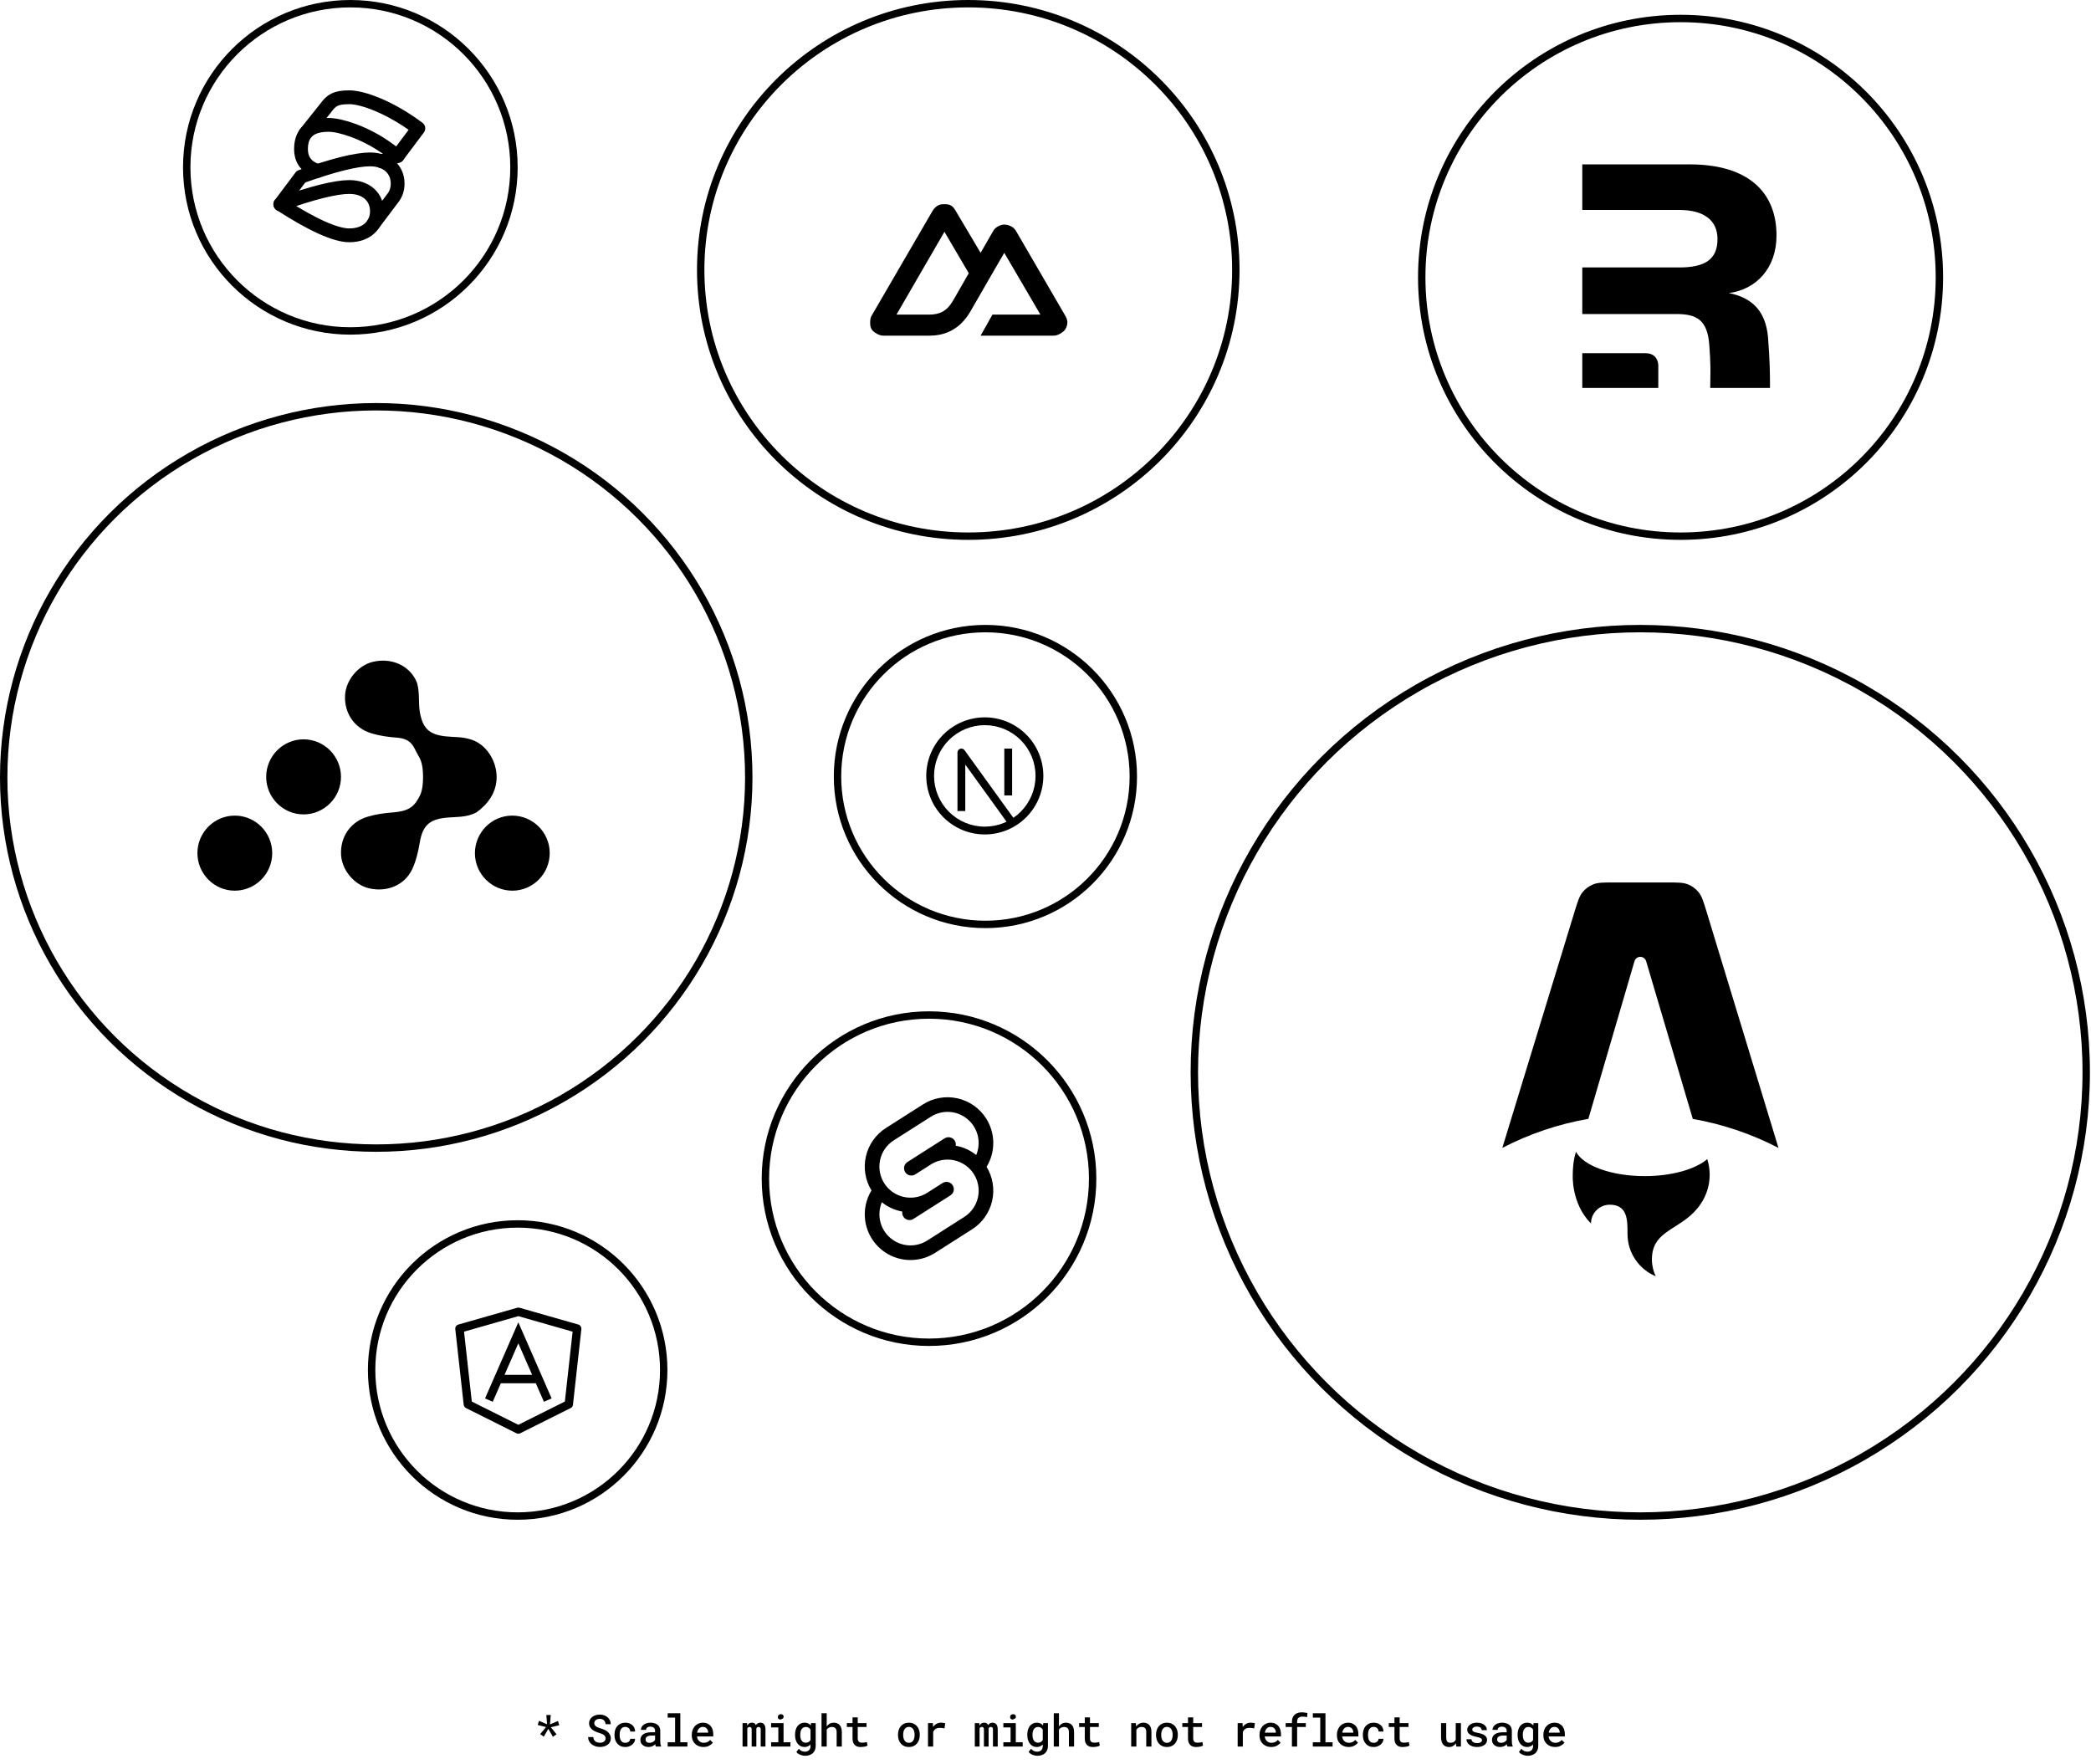 <svg width="1131" height="954" viewBox="0 0 1131 954" fill="none" xmlns="http://www.w3.org/2000/svg">
<g clip-path="url(#clip0_151535_665)">
<path d="M520 407L521.71 405.763C521.448 405.402 521.079 405.132 520.655 404.994C520.231 404.856 519.774 404.855 519.35 404.992C518.925 405.13 518.555 405.398 518.293 405.759C518.031 406.119 517.889 406.554 517.889 407H520ZM532.667 447.111C525.388 447.111 518.407 444.22 513.261 439.073C508.114 433.926 505.222 426.945 505.222 419.667H501C501 428.065 504.336 436.12 510.275 442.058C516.214 447.997 524.268 451.333 532.667 451.333V447.111ZM560.111 419.667C560.111 423.271 559.401 426.839 558.022 430.169C556.643 433.499 554.621 436.524 552.073 439.073C549.524 441.621 546.499 443.643 543.169 445.022C539.839 446.401 536.271 447.111 532.667 447.111V451.333C541.065 451.333 549.12 447.997 555.058 442.058C560.997 436.12 564.333 428.065 564.333 419.667H560.111ZM532.667 392.222C536.271 392.222 539.839 392.932 543.169 394.311C546.499 395.691 549.524 397.712 552.073 400.261C554.621 402.809 556.643 405.834 558.022 409.164C559.401 412.494 560.111 416.063 560.111 419.667H564.333C564.333 411.268 560.997 403.214 555.058 397.275C549.12 391.336 541.065 388 532.667 388V392.222ZM532.667 388C524.268 388 516.214 391.336 510.275 397.275C504.336 403.214 501 411.268 501 419.667H505.222C505.222 412.388 508.114 405.407 513.261 400.261C518.407 395.114 525.388 392.222 532.667 392.222V388ZM522.111 438.667V407H517.889V438.667H522.111ZM518.29 408.237L545.734 446.237L549.154 443.763L521.71 405.763L518.29 408.237ZM543.222 404.889V430.222H547.444V404.889H543.222Z" fill="currentColor"/>
</g>
<path d="M918.797 482.635C920.539 484.796 921.427 487.712 923.196 493.538L961.964 620.885C947.404 613.326 931.774 608.035 915.616 605.194L890.378 519.898C890.178 519.217 889.763 518.618 889.195 518.192C888.626 517.766 887.935 517.537 887.224 517.537C886.514 517.538 885.823 517.77 885.255 518.197C884.688 518.624 884.274 519.223 884.076 519.906L859.14 605.151C842.912 607.982 827.213 613.281 812.59 620.866L851.541 493.511C853.324 487.693 854.212 484.782 855.952 482.621C857.489 480.718 859.488 479.24 861.758 478.328C864.323 477.299 867.372 477.299 873.457 477.299H901.282C907.372 477.299 910.421 477.299 912.995 478.335C915.265 479.249 917.262 480.73 918.797 482.635ZM923.434 626.944C917.043 632.411 904.286 636.138 889.594 636.138C871.566 636.138 856.448 630.522 852.44 622.969C851.008 627.298 850.685 632.25 850.685 635.418C850.685 635.418 849.742 650.948 860.546 661.752C860.546 660.419 860.808 659.098 861.318 657.866C861.828 656.634 862.576 655.515 863.519 654.572C864.462 653.63 865.582 652.882 866.814 652.372C868.046 651.862 869.366 651.599 870.7 651.6C880.313 651.6 880.308 659.983 880.301 666.795V667.397C880.301 677.732 886.615 686.586 895.594 690.32C894.209 687.477 893.492 684.356 893.496 681.194C893.496 671.333 899.279 667.669 906.006 663.403C911.357 660.012 917.301 656.242 921.391 648.684C923.6 644.611 924.754 640.051 924.748 635.418C924.749 632.542 924.306 629.685 923.434 626.944Z" fill="currentColor"/>
<path d="M533.375 604.923C531.629 602.183 529.361 599.813 526.699 597.949C524.038 596.086 521.035 594.765 517.863 594.061C514.691 593.358 511.411 593.287 508.211 593.851C505.012 594.416 501.954 595.605 499.214 597.351L479.185 610.112C473.718 613.596 469.837 619.086 468.376 625.402C466.916 631.718 467.993 638.355 471.375 643.885C468.457 648.657 467.242 654.276 467.929 659.827C468.615 665.378 471.162 670.532 475.154 674.45C479.146 678.367 484.348 680.816 489.911 681.397C495.474 681.978 501.069 680.657 505.785 677.65L525.814 664.888C531.282 661.405 535.164 655.915 536.625 649.599C538.086 643.283 537.01 636.646 533.628 631.115C536.041 627.163 537.297 622.613 537.252 617.983C537.207 613.353 535.864 608.828 533.375 604.923ZM528.023 624.731C524.808 622.155 521.001 620.422 516.947 619.688C517.07 618.934 516.971 618.161 516.664 617.461C516.356 616.762 515.853 616.167 515.215 615.747C514.577 615.328 513.831 615.102 513.068 615.096C512.304 615.091 511.555 615.307 510.911 615.717L490.886 628.475C490.436 628.749 490.045 629.11 489.736 629.537C489.427 629.964 489.207 630.448 489.087 630.961C488.968 631.474 488.953 632.006 489.042 632.525C489.13 633.045 489.322 633.541 489.605 633.985C489.889 634.429 490.258 634.812 490.691 635.112C491.124 635.412 491.613 635.622 492.129 635.731C492.644 635.839 493.176 635.843 493.693 635.744C494.211 635.644 494.703 635.442 495.141 635.149L503.489 629.833C505.353 628.646 507.432 627.838 509.608 627.454C511.784 627.071 514.014 627.119 516.171 627.598C518.328 628.076 520.37 628.975 522.179 630.242C523.989 631.51 525.532 633.121 526.719 634.985C527.906 636.848 528.714 638.927 529.097 641.103C529.481 643.279 529.432 645.509 528.954 647.666C528.475 649.823 527.577 651.865 526.309 653.675C525.042 655.485 523.43 657.027 521.567 658.214L501.538 670.972C498.514 672.9 494.954 673.811 491.376 673.573C487.799 673.335 484.391 671.96 481.649 669.648C478.908 667.337 476.977 664.21 476.138 660.724C475.299 657.238 475.595 653.575 476.984 650.27C480.196 652.846 484 654.579 488.052 655.313C487.929 656.067 488.028 656.84 488.335 657.539C488.643 658.238 489.146 658.833 489.784 659.253C490.422 659.673 491.168 659.899 491.932 659.904C492.695 659.909 493.444 659.694 494.088 659.283L514.117 646.521C514.989 645.951 515.602 645.061 515.822 644.043C516.041 643.024 515.851 641.96 515.291 641.082C514.732 640.203 513.849 639.58 512.833 639.348C511.817 639.117 510.751 639.294 509.866 639.844L501.518 645.164C497.754 647.561 493.193 648.365 488.836 647.399C484.48 646.432 480.686 643.775 478.288 640.012C475.891 636.248 475.087 631.686 476.053 627.33C477.019 622.974 479.677 619.18 483.44 616.782L503.469 604.025C506.493 602.097 510.053 601.186 513.631 601.424C517.208 601.662 520.616 603.037 523.358 605.348C526.099 607.659 528.03 610.786 528.869 614.272C529.709 617.758 529.412 621.421 528.023 624.727" fill="currentColor"/>
<path d="M530.4 181.551H569.867C571.126 181.551 572.331 181.109 573.424 180.485C574.512 179.861 575.638 179.077 576.267 177.999C576.896 176.917 577.334 175.69 577.334 174.442C577.334 173.194 576.896 171.967 576.267 170.885L549.6 125.018C549.019 123.973 548.156 123.112 547.11 122.533C545.911 121.868 544.57 121.502 543.2 121.466C541.942 121.466 540.736 121.909 539.643 122.533C538.599 123.113 537.738 123.974 537.158 125.018L530.4 136.751L516.891 113.999C516.262 112.917 515.494 111.775 514.4 111.151C513.307 110.527 512.107 110.442 510.843 110.442C509.584 110.442 508.379 110.527 507.291 111.151C506.203 111.775 505.072 112.911 504.443 113.999L471.376 170.885C470.747 171.967 470.667 173.194 470.667 174.442C470.667 175.69 470.747 176.917 471.376 177.999C472.006 179.077 473.136 179.866 474.224 180.485C475.312 181.103 476.518 181.551 477.776 181.551H502.667C512.534 181.551 519.707 177.125 524.71 168.751L536.8 147.775L543.2 136.751L562.758 170.175H536.8L530.4 181.551ZM502.31 170.175H484.891L510.843 125.375L524 147.775L515.286 162.965C511.963 168.405 508.176 170.175 502.31 170.175Z" fill="currentColor"/>
<path d="M151.611 110.482C169.035 121.683 181.48 127.284 188.947 127.284C198.281 127.284 203.882 121.683 203.882 114.216C203.882 106.749 198.281 101.148 188.947 101.148C181.48 101.148 169.035 104.26 151.611 110.482Z" stroke="currentColor" stroke-width="7.467" stroke-linecap="round" stroke-linejoin="round"/>
<path d="M202.123 120.881L212.887 106.6C214.321 104.539 215.082 102.037 215.082 99.282C215.082 91.815 209.482 86.214 200.148 86.214C192.681 86.214 180.236 89.326 162.812 95.548L151.611 110.483M215.082 84.347L226.283 69.413C211.349 58.212 196.414 52.612 188.947 52.612C181.331 52.612 179.173 54.34 176.182 58.38L165.157 72.236" stroke="currentColor" stroke-width="7.467" stroke-linecap="round" stroke-linejoin="round"/>
<path d="M171.833 92.42C166.195 90.642 162.812 86.898 162.812 80.614C162.812 71.28 168.413 67.546 177.747 67.546C184.049 67.546 196.74 71.534 208.355 79.509C210.613 81.1 212.856 82.713 215.083 84.348L206.488 87.278" stroke="currentColor" stroke-width="7.467" stroke-linecap="round" stroke-linejoin="round"/>
<g clip-path="url(#clip1_151535_665)">
<path d="M855.834 88.909V113.554H908.207C922.052 113.554 928.975 119.495 928.975 129.3C928.975 140.45 922.052 144.662 908.207 144.662H855.834V169.848H906.671C917.631 169.848 923.59 172.923 924.552 186.766C925.279 196.222 925.189 200.902 925.102 205.392C925.073 206.837 925.045 208.262 925.045 209.818H957.367C957.367 202.67 957.367 196.122 956.281 182.151C954.935 168.117 947.628 161.005 935.129 158.506C949.934 156.582 960.895 145.047 960.895 127.359C960.895 103.712 945.319 88.909 913.976 88.909H855.834ZM855.834 191.044V209.818H896.957V197.803C896.957 195.277 895.718 191.044 890.009 191.044H855.834Z" fill="currentColor"/>
</g>
<g clip-path="url(#clip2_151535_665)">
<path d="M280.358 709.52L280.982 707.337C280.574 707.22 280.143 707.22 279.735 707.337L280.358 709.52ZM248.519 718.617L247.896 716.434C247.38 716.581 246.932 716.906 246.633 717.351C246.333 717.796 246.2 718.333 246.258 718.867L248.519 718.617ZM253.068 759.553L250.807 759.803C250.849 760.181 250.984 760.541 251.201 760.853C251.418 761.164 251.709 761.416 252.049 761.586L253.068 759.553ZM280.358 773.199L279.34 775.232C279.656 775.39 280.005 775.473 280.358 775.473C280.712 775.473 281.061 775.39 281.377 775.232L280.358 773.199ZM307.649 759.553L308.668 761.586C309.008 761.416 309.299 761.164 309.516 760.853C309.733 760.541 309.868 760.181 309.91 759.803L307.649 759.553ZM312.198 718.617L314.458 718.867C314.518 718.333 314.386 717.795 314.086 717.348C313.786 716.902 313.338 716.576 312.821 716.429L312.198 718.617ZM280.358 720.891L282.442 719.981L280.358 715.219L278.275 719.981L280.358 720.891ZM279.735 707.337L247.896 716.434L249.142 720.8L280.982 711.703L279.735 707.337ZM246.258 718.862L250.807 759.799L255.328 759.298L250.78 718.362L246.258 718.862ZM252.049 761.586L279.34 775.232L281.377 771.161L254.086 757.515L252.049 761.586ZM281.377 775.232L308.668 761.586L306.631 757.515L279.34 771.161L281.377 775.232ZM309.91 759.799L314.458 718.862L309.937 718.362L305.389 759.298L309.91 759.799ZM312.821 716.424L280.982 707.327L279.735 711.703L311.575 720.8L312.821 716.424ZM266.522 758.189L282.442 721.801L278.275 719.981L262.356 756.369L266.522 758.189ZM278.275 721.801L294.195 758.189L298.361 756.369L282.442 719.981L278.275 721.801ZM268.987 748.182H291.73V743.633H268.987V748.182Z" fill="currentColor"/>
</g>
<circle cx="533" cy="420" r="80" stroke="currentColor" stroke-width="4" stroke-linecap="round"/>
<ellipse cx="887.206" cy="580" rx="241.206" ry="240" stroke="currentColor" stroke-width="4" stroke-linecap="round"/>
<circle cx="502.5" cy="637.5" r="88.5" stroke="currentColor" stroke-width="4" stroke-linecap="round"/>
<ellipse cx="523.724" cy="146" rx="144.724" ry="144" stroke="currentColor" stroke-width="4" stroke-linecap="round"/>
<circle cx="280" cy="741" r="79" stroke="currentColor" stroke-width="4" stroke-linecap="round"/>
<circle cx="909" cy="150" r="140" stroke="currentColor" stroke-width="4" stroke-linecap="round"/>
<circle cx="189.5" cy="90.5" r="88.5" stroke="currentColor" stroke-width="4" stroke-linecap="round"/>
<g clip-path="url(#clip3_151535_665)">
<path d="M254.895 400.027C249.443 398.31 246.628 398.888 240.911 398.262C232.072 397.297 228.551 393.837 227.057 384.932C226.221 379.961 227.208 372.683 225.074 368.177C220.992 359.583 211.442 355.73 201.848 357.929C193.747 359.79 187.007 367.899 186.633 376.223C186.207 385.726 191.613 393.837 200.896 396.636C205.307 397.967 209.993 398.637 214.599 398.977C223.047 399.594 223.696 404.298 225.98 408.17C227.421 410.61 228.817 413.015 228.817 420.294C228.817 427.572 227.412 429.976 225.981 432.416C223.696 436.279 220.877 438.81 212.429 439.435C207.823 439.776 203.127 440.446 198.727 441.778C189.443 444.585 184.037 452.685 184.463 462.19C184.837 470.514 191.577 478.623 199.678 480.483C209.272 482.691 218.822 478.829 222.904 470.236C225.047 465.73 226.221 460.624 227.057 455.655C228.56 446.749 232.081 443.289 240.911 442.322C246.628 441.697 252.546 442.322 257.904 439.275C263.565 435.132 268.624 428.911 268.624 420.294C268.624 411.674 263.173 402.638 254.895 400.027ZM164.208 440.492C153.066 440.492 143.977 431.372 143.977 420.19C143.977 409.009 153.065 399.89 164.206 399.89C175.348 399.89 184.438 409.01 184.438 420.19C184.438 431.362 175.34 440.492 164.206 440.492H164.208ZM126.94 481.749C115.813 481.722 106.753 472.566 106.78 461.375C106.807 450.204 115.931 441.111 127.082 441.147C138.214 441.174 147.276 450.329 147.241 461.519C147.214 472.681 138.089 481.775 126.94 481.749ZM277.256 481.749C266.097 481.81 256.938 472.753 256.874 461.6C256.813 450.401 265.838 441.21 276.953 441.147C288.112 441.084 297.272 450.141 297.335 461.294C297.396 472.484 288.371 481.686 277.256 481.749Z" fill="currentColor"/>
</g>
<ellipse cx="203.5" cy="420.492" rx="201.5" ry="200.492" stroke="currentColor" stroke-width="4" stroke-linecap="round"/>
<path d="M295.352 934.131L290.84 933.006L291.543 930.744L295.891 932.619L295.527 927.615H297.895L297.484 932.689L301.797 930.85L302.512 933.146L297.93 934.225L301.012 938.021L299.078 939.439L296.594 935.115L294.121 939.311L292.176 937.963L295.352 934.131ZM327.557 940.283C327.557 939.885 327.475 939.533 327.311 939.229C327.147 938.924 326.916 938.65 326.619 938.408C326.307 938.182 325.936 937.979 325.506 937.799C325.084 937.611 324.611 937.443 324.088 937.295C323.283 937.068 322.541 936.791 321.861 936.463C321.19 936.127 320.615 935.752 320.139 935.338C319.662 934.916 319.287 934.439 319.014 933.908C318.748 933.369 318.615 932.764 318.615 932.092C318.615 931.365 318.772 930.713 319.084 930.135C319.397 929.549 319.818 929.049 320.35 928.635C320.881 928.229 321.498 927.92 322.201 927.709C322.912 927.49 323.658 927.381 324.44 927.381C325.268 927.381 326.037 927.51 326.748 927.768C327.467 928.018 328.092 928.369 328.623 928.822C329.154 929.283 329.572 929.834 329.877 930.475C330.19 931.107 330.346 931.811 330.346 932.584H327.557C327.518 932.154 327.424 931.764 327.275 931.412C327.135 931.053 326.936 930.744 326.678 930.486C326.412 930.236 326.088 930.041 325.705 929.9C325.33 929.752 324.897 929.678 324.404 929.678C323.975 929.678 323.576 929.736 323.209 929.854C322.85 929.963 322.537 930.119 322.272 930.322C322.006 930.533 321.799 930.787 321.65 931.084C321.502 931.381 321.428 931.713 321.428 932.08C321.436 932.471 321.537 932.814 321.733 933.111C321.928 933.4 322.19 933.654 322.518 933.873C322.854 934.092 323.236 934.283 323.666 934.447C324.104 934.611 324.561 934.764 325.037 934.904C325.639 935.076 326.225 935.291 326.795 935.549C327.373 935.799 327.904 936.104 328.389 936.463C328.99 936.916 329.471 937.459 329.83 938.092C330.197 938.717 330.381 939.439 330.381 940.26C330.381 941.018 330.221 941.686 329.9 942.264C329.588 942.842 329.166 943.322 328.635 943.705C328.096 944.104 327.471 944.404 326.76 944.607C326.049 944.803 325.299 944.9 324.51 944.9C323.674 944.9 322.85 944.771 322.037 944.514C321.225 944.248 320.518 943.865 319.916 943.365C319.361 942.896 318.92 942.346 318.592 941.713C318.272 941.08 318.108 940.354 318.1 939.533H320.912C320.951 940.057 321.061 940.514 321.24 940.904C321.428 941.287 321.682 941.604 322.002 941.854C322.315 942.111 322.682 942.303 323.104 942.428C323.533 942.553 324.002 942.615 324.51 942.615C324.94 942.615 325.338 942.564 325.705 942.463C326.08 942.361 326.404 942.209 326.678 942.006C326.943 941.811 327.154 941.568 327.311 941.279C327.475 940.99 327.557 940.658 327.557 940.283ZM338.21 942.662C338.562 942.662 338.898 942.611 339.218 942.51C339.546 942.4 339.835 942.248 340.085 942.053C340.327 941.857 340.519 941.627 340.659 941.361C340.808 941.096 340.882 940.803 340.882 940.482H343.519C343.527 941.1 343.386 941.682 343.097 942.229C342.816 942.768 342.433 943.232 341.948 943.623C341.456 944.029 340.89 944.35 340.249 944.584C339.616 944.811 338.948 944.924 338.245 944.924C337.269 944.924 336.413 944.756 335.679 944.42C334.952 944.076 334.347 943.615 333.862 943.037C333.37 942.459 332.999 941.787 332.749 941.021C332.499 940.248 332.374 939.424 332.374 938.549V938.139C332.374 937.271 332.495 936.451 332.737 935.678C332.987 934.904 333.359 934.229 333.851 933.65C334.343 933.072 334.952 932.615 335.679 932.279C336.413 931.936 337.265 931.764 338.234 931.764C338.999 931.764 339.706 931.881 340.355 932.115C341.011 932.35 341.573 932.678 342.042 933.1C342.511 933.521 342.874 934.025 343.132 934.611C343.398 935.197 343.527 935.842 343.519 936.545H340.882C340.882 936.201 340.816 935.877 340.683 935.572C340.558 935.268 340.378 935.002 340.144 934.775C339.902 934.549 339.612 934.369 339.277 934.236C338.948 934.104 338.593 934.037 338.21 934.037C337.624 934.037 337.136 934.158 336.745 934.4C336.362 934.635 336.058 934.943 335.831 935.326C335.589 935.709 335.417 936.146 335.316 936.639C335.222 937.131 335.175 937.631 335.175 938.139V938.549C335.175 939.064 335.222 939.572 335.316 940.072C335.417 940.564 335.585 940.998 335.819 941.373C336.046 941.764 336.355 942.076 336.745 942.311C337.136 942.545 337.624 942.662 338.21 942.662ZM354.746 944.678C354.66 944.521 354.59 944.334 354.535 944.115C354.488 943.889 354.446 943.654 354.406 943.412C354.211 943.615 353.988 943.811 353.738 943.998C353.496 944.178 353.223 944.334 352.918 944.467C352.613 944.607 352.285 944.717 351.934 944.795C351.582 944.873 351.203 944.912 350.797 944.912C350.141 944.912 349.539 944.818 348.992 944.631C348.453 944.436 347.992 944.17 347.61 943.834C347.219 943.506 346.914 943.111 346.696 942.65C346.485 942.182 346.379 941.678 346.379 941.139C346.379 940.443 346.516 939.83 346.789 939.299C347.071 938.76 347.477 938.314 348.008 937.963C348.5 937.635 349.106 937.385 349.824 937.213C350.551 937.041 351.371 936.955 352.285 936.955H354.324V936.1C354.324 935.771 354.266 935.475 354.149 935.209C354.039 934.943 353.879 934.713 353.668 934.518C353.442 934.322 353.164 934.174 352.836 934.072C352.516 933.963 352.145 933.908 351.723 933.908C351.34 933.908 351.004 933.955 350.715 934.049C350.434 934.143 350.199 934.271 350.012 934.436C349.824 934.584 349.684 934.768 349.59 934.986C349.504 935.197 349.461 935.424 349.461 935.666H346.649C346.656 935.158 346.778 934.67 347.012 934.201C347.246 933.732 347.59 933.318 348.043 932.959C348.481 932.592 349.02 932.303 349.66 932.092C350.309 931.873 351.047 931.764 351.875 931.764C352.617 931.764 353.309 931.857 353.949 932.045C354.598 932.225 355.156 932.494 355.625 932.854C356.094 933.213 356.461 933.67 356.727 934.225C356.992 934.771 357.125 935.404 357.125 936.123V941.76C357.125 942.33 357.164 942.846 357.242 943.307C357.328 943.76 357.449 944.15 357.606 944.479V944.678H354.746ZM351.336 942.662C351.703 942.662 352.043 942.615 352.356 942.521C352.676 942.428 352.965 942.307 353.223 942.158C353.481 942.01 353.703 941.842 353.891 941.654C354.078 941.467 354.223 941.271 354.324 941.068V938.725H352.52C351.91 938.725 351.383 938.783 350.938 938.9C350.492 939.01 350.137 939.17 349.871 939.381C349.637 939.561 349.461 939.775 349.344 940.025C349.235 940.275 349.18 940.557 349.18 940.869C349.18 941.127 349.227 941.369 349.321 941.596C349.414 941.814 349.551 942.002 349.731 942.158C349.91 942.314 350.133 942.439 350.399 942.533C350.664 942.619 350.977 942.662 351.336 942.662ZM361.146 926.678H367.978V942.357H371.822V944.678H361.146V942.357H365.154V929.01H361.146V926.678ZM380.483 944.912C379.545 944.912 378.686 944.756 377.905 944.443C377.131 944.131 376.467 943.697 375.912 943.143C375.358 942.596 374.928 941.951 374.623 941.209C374.326 940.459 374.178 939.65 374.178 938.783V938.303C374.178 937.311 374.334 936.412 374.647 935.607C374.959 934.803 375.389 934.115 375.936 933.545C376.483 932.975 377.116 932.537 377.834 932.232C378.561 931.92 379.334 931.764 380.155 931.764C381.069 931.764 381.877 931.92 382.58 932.232C383.284 932.537 383.873 932.963 384.35 933.51C384.826 934.064 385.186 934.725 385.428 935.49C385.67 936.256 385.791 937.092 385.791 937.998V939.205H377.002V939.264C377.088 939.818 377.221 940.283 377.401 940.658C377.58 941.033 377.826 941.369 378.139 941.666C378.451 941.979 378.819 942.221 379.241 942.393C379.67 942.564 380.139 942.65 380.647 942.65C381.342 942.65 381.991 942.518 382.592 942.252C383.194 941.979 383.69 941.592 384.08 941.092L385.58 942.545C385.159 943.154 384.51 943.701 383.635 944.186C382.768 944.67 381.717 944.912 380.483 944.912ZM380.143 934.037C379.744 934.037 379.373 934.111 379.03 934.26C378.694 934.4 378.393 934.604 378.127 934.869C377.862 935.143 377.639 935.471 377.459 935.854C377.28 936.236 377.147 936.67 377.061 937.154H383.026V936.967C383.026 936.6 382.959 936.236 382.826 935.877C382.694 935.51 382.506 935.189 382.264 934.916C382.03 934.65 381.733 934.439 381.373 934.283C381.022 934.119 380.612 934.037 380.143 934.037ZM404.075 931.998L404.157 933.393C404.399 932.885 404.731 932.486 405.153 932.197C405.582 931.908 406.098 931.764 406.7 931.764C407.012 931.764 407.293 931.799 407.543 931.869C407.793 931.939 408.008 932.049 408.188 932.197C408.329 932.307 408.454 932.439 408.563 932.596C408.672 932.744 408.766 932.916 408.844 933.111C408.954 932.932 409.079 932.764 409.219 932.607C409.36 932.451 409.512 932.318 409.676 932.209C409.887 932.068 410.122 931.959 410.379 931.881C410.645 931.803 410.934 931.764 411.247 931.764C411.653 931.764 412.024 931.834 412.36 931.975C412.704 932.107 413 932.314 413.25 932.596C413.5 932.893 413.692 933.279 413.825 933.756C413.965 934.225 414.036 934.791 414.036 935.455V944.678H411.457V935.432C411.457 935.182 411.43 934.971 411.375 934.799C411.321 934.619 411.243 934.475 411.141 934.365C411.039 934.264 410.914 934.189 410.766 934.143C410.625 934.096 410.469 934.072 410.297 934.072C410.118 934.072 409.961 934.096 409.829 934.143C409.696 934.189 409.579 934.256 409.477 934.342C409.383 934.42 409.305 934.514 409.243 934.623C409.18 934.725 409.133 934.842 409.102 934.975C409.102 935.006 409.102 935.045 409.102 935.092C409.102 935.131 409.102 935.189 409.102 935.268V944.678H406.571V935.42C406.571 935.17 406.543 934.959 406.489 934.787C406.442 934.607 406.368 934.467 406.266 934.365C406.164 934.264 406.043 934.189 405.903 934.143C405.77 934.096 405.618 934.072 405.446 934.072C405.258 934.072 405.09 934.1 404.942 934.154C404.801 934.201 404.68 934.275 404.579 934.377C404.5 934.447 404.43 934.529 404.368 934.623C404.313 934.717 404.262 934.822 404.215 934.939V944.678H401.637V931.998H404.075ZM417.084 931.998H423.81V942.357H427.537V944.678H417.084V942.357H420.986V934.33H417.084V931.998ZM420.728 928.717C420.728 928.49 420.767 928.283 420.845 928.096C420.923 927.9 421.037 927.732 421.185 927.592C421.326 927.459 421.494 927.357 421.689 927.287C421.892 927.209 422.119 927.17 422.369 927.17C422.791 927.17 423.13 927.279 423.388 927.498C423.654 927.709 423.806 927.982 423.845 928.318C423.9 928.662 423.841 928.963 423.669 929.221C423.498 929.471 423.248 929.639 422.919 929.725C422.755 929.873 422.56 929.971 422.334 930.018C422.107 930.064 421.857 930.045 421.584 929.959C421.302 929.873 421.087 929.721 420.939 929.502C420.798 929.275 420.728 929.014 420.728 928.717ZM430.034 938.244C430.034 937.283 430.151 936.408 430.385 935.619C430.62 934.822 430.96 934.139 431.405 933.568C431.85 932.998 432.385 932.557 433.01 932.244C433.643 931.924 434.354 931.764 435.143 931.764C435.612 931.764 436.038 931.814 436.42 931.916C436.803 932.01 437.151 932.15 437.463 932.338C437.667 932.455 437.858 932.596 438.038 932.76C438.217 932.916 438.385 933.088 438.542 933.275L438.659 931.998H441.202V944.326C441.202 945.178 441.061 945.932 440.78 946.588C440.506 947.252 440.12 947.814 439.62 948.275C439.112 948.729 438.503 949.072 437.792 949.307C437.088 949.549 436.311 949.67 435.46 949.67C435.1 949.67 434.706 949.631 434.276 949.553C433.846 949.475 433.417 949.354 432.987 949.189C432.557 949.025 432.147 948.811 431.756 948.545C431.366 948.279 431.03 947.959 430.749 947.584L432.073 945.885C432.299 946.158 432.542 946.393 432.799 946.588C433.065 946.791 433.335 946.955 433.608 947.08C433.881 947.205 434.159 947.295 434.44 947.35C434.721 947.412 435.006 947.443 435.295 947.443C435.795 947.443 436.237 947.373 436.62 947.232C437.01 947.092 437.342 946.889 437.616 946.623C437.866 946.365 438.057 946.049 438.19 945.674C438.331 945.299 438.401 944.873 438.401 944.396V943.518C438.237 943.689 438.065 943.85 437.885 943.998C437.713 944.146 437.526 944.275 437.323 944.385C437.018 944.557 436.682 944.686 436.315 944.771C435.948 944.865 435.549 944.912 435.12 944.912C434.338 944.912 433.635 944.752 433.01 944.432C432.385 944.104 431.85 943.65 431.405 943.072C430.967 942.502 430.628 941.826 430.385 941.045C430.151 940.256 430.034 939.404 430.034 938.49V938.244ZM432.846 938.49C432.846 939.053 432.901 939.584 433.01 940.084C433.128 940.584 433.311 941.018 433.561 941.385C433.803 941.768 434.112 942.068 434.487 942.287C434.862 942.498 435.307 942.604 435.823 942.604C436.143 942.604 436.432 942.568 436.69 942.498C436.956 942.428 437.194 942.33 437.405 942.205C437.616 942.072 437.803 941.912 437.967 941.725C438.131 941.537 438.276 941.33 438.401 941.104V935.549C438.276 935.314 438.124 935.104 437.944 934.916C437.772 934.729 437.573 934.568 437.346 934.436C437.143 934.326 436.917 934.24 436.667 934.178C436.417 934.107 436.143 934.072 435.846 934.072C435.323 934.072 434.874 934.182 434.499 934.4C434.124 934.619 433.815 934.92 433.573 935.303C433.323 935.686 433.139 936.131 433.022 936.639C432.905 937.139 432.846 937.674 432.846 938.244V938.49ZM447.156 933.803C447.32 933.553 447.504 933.322 447.707 933.111C447.91 932.9 448.125 932.717 448.351 932.561C448.703 932.303 449.089 932.107 449.511 931.975C449.941 931.834 450.394 931.764 450.871 931.764C451.535 931.764 452.14 931.861 452.687 932.057C453.242 932.252 453.714 932.557 454.105 932.971C454.496 933.385 454.796 933.916 455.007 934.564C455.226 935.205 455.336 935.975 455.336 936.873V944.678H452.535V936.85C452.535 936.381 452.476 935.971 452.359 935.619C452.25 935.268 452.086 934.982 451.867 934.764C451.64 934.529 451.363 934.357 451.035 934.248C450.714 934.131 450.343 934.072 449.921 934.072C449.593 934.072 449.281 934.111 448.984 934.189C448.695 934.268 448.429 934.381 448.187 934.529C447.984 934.646 447.793 934.787 447.613 934.951C447.441 935.115 447.289 935.299 447.156 935.502V944.678H444.355V926.678H447.156V933.803ZM463.938 928.904V931.998H468.708V934.096H463.938V940.154C463.938 940.623 463.993 941.018 464.102 941.338C464.219 941.65 464.38 941.896 464.583 942.076C464.786 942.264 465.028 942.396 465.309 942.475C465.59 942.553 465.899 942.592 466.235 942.592C466.477 942.592 466.727 942.58 466.985 942.557C467.243 942.533 467.493 942.502 467.735 942.463C467.969 942.432 468.188 942.396 468.391 942.357C468.602 942.311 468.778 942.271 468.919 942.24L469.223 944.174C469.02 944.299 468.774 944.408 468.485 944.502C468.204 944.588 467.899 944.662 467.571 944.725C467.243 944.787 466.899 944.834 466.54 944.865C466.188 944.904 465.837 944.924 465.485 944.924C464.844 944.924 464.255 944.838 463.715 944.666C463.184 944.486 462.727 944.209 462.344 943.834C461.962 943.467 461.661 942.994 461.442 942.416C461.231 941.838 461.126 941.143 461.126 940.33V934.096H458.055V931.998H461.126V928.904H463.938ZM485.714 938.221C485.714 937.299 485.846 936.447 486.112 935.666C486.378 934.877 486.764 934.193 487.272 933.615C487.772 933.037 488.386 932.584 489.112 932.256C489.839 931.928 490.667 931.764 491.596 931.764C492.526 931.764 493.354 931.928 494.081 932.256C494.815 932.584 495.436 933.037 495.944 933.615C496.444 934.193 496.827 934.877 497.093 935.666C497.358 936.447 497.491 937.299 497.491 938.221V938.467C497.491 939.396 497.358 940.252 497.093 941.033C496.827 941.814 496.444 942.494 495.944 943.072C495.444 943.65 494.827 944.104 494.093 944.432C493.366 944.76 492.542 944.924 491.62 944.924C490.69 944.924 489.858 944.76 489.124 944.432C488.389 944.104 487.772 943.65 487.272 943.072C486.764 942.494 486.378 941.814 486.112 941.033C485.846 940.252 485.714 939.396 485.714 938.467V938.221ZM488.514 938.467C488.514 939.037 488.573 939.576 488.69 940.084C488.815 940.592 489.007 941.037 489.264 941.42C489.514 941.803 489.835 942.107 490.225 942.334C490.616 942.553 491.081 942.662 491.62 942.662C492.143 942.662 492.6 942.553 492.991 942.334C493.382 942.107 493.702 941.803 493.952 941.42C494.202 941.037 494.386 940.592 494.503 940.084C494.628 939.576 494.69 939.037 494.69 938.467V938.221C494.69 937.666 494.628 937.135 494.503 936.627C494.378 936.119 494.194 935.674 493.952 935.291C493.694 934.908 493.37 934.604 492.979 934.377C492.596 934.15 492.136 934.037 491.596 934.037C491.065 934.037 490.604 934.15 490.214 934.377C489.831 934.604 489.514 934.908 489.264 935.291C489.007 935.674 488.815 936.119 488.69 936.627C488.573 937.135 488.514 937.666 488.514 938.221V938.467ZM508.953 931.764C509.406 931.764 509.844 931.795 510.265 931.857C510.695 931.92 511.031 931.994 511.273 932.08L510.875 934.846C510.445 934.752 510.019 934.682 509.598 934.635C509.183 934.588 508.769 934.564 508.355 934.564C507.887 934.564 507.465 934.611 507.09 934.705C506.715 934.799 506.383 934.943 506.094 935.139C505.781 935.326 505.515 935.564 505.297 935.854C505.078 936.143 504.894 936.475 504.746 936.85V944.678H501.945V931.998H504.57L504.687 933.756L504.699 934.049C505.215 933.338 505.832 932.779 506.551 932.373C507.277 931.967 508.078 931.764 508.953 931.764ZM529.697 931.998L529.779 933.393C530.021 932.885 530.353 932.486 530.775 932.197C531.205 931.908 531.721 931.764 532.322 931.764C532.635 931.764 532.916 931.799 533.166 931.869C533.416 931.939 533.631 932.049 533.811 932.197C533.951 932.307 534.076 932.439 534.186 932.596C534.295 932.744 534.389 932.916 534.467 933.111C534.576 932.932 534.701 932.764 534.842 932.607C534.982 932.451 535.135 932.318 535.299 932.209C535.51 932.068 535.744 931.959 536.002 931.881C536.268 931.803 536.557 931.764 536.869 931.764C537.275 931.764 537.646 931.834 537.982 931.975C538.326 932.107 538.623 932.314 538.873 932.596C539.123 932.893 539.314 933.279 539.447 933.756C539.588 934.225 539.658 934.791 539.658 935.455V944.678H537.08V935.432C537.08 935.182 537.053 934.971 536.998 934.799C536.943 934.619 536.865 934.475 536.764 934.365C536.662 934.264 536.537 934.189 536.389 934.143C536.248 934.096 536.092 934.072 535.92 934.072C535.74 934.072 535.584 934.096 535.451 934.143C535.318 934.189 535.201 934.256 535.1 934.342C535.006 934.42 534.928 934.514 534.865 934.623C534.803 934.725 534.756 934.842 534.725 934.975C534.725 935.006 534.725 935.045 534.725 935.092C534.725 935.131 534.725 935.189 534.725 935.268V944.678H532.193V935.42C532.193 935.17 532.166 934.959 532.111 934.787C532.064 934.607 531.99 934.467 531.889 934.365C531.787 934.264 531.666 934.189 531.525 934.143C531.393 934.096 531.24 934.072 531.068 934.072C530.881 934.072 530.713 934.1 530.564 934.154C530.424 934.201 530.303 934.275 530.201 934.377C530.123 934.447 530.053 934.529 529.99 934.623C529.936 934.717 529.885 934.822 529.838 934.939V944.678H527.26V931.998H529.697ZM542.706 931.998H549.433V942.357H553.159V944.678H542.706V942.357H546.608V934.33H542.706V931.998ZM546.351 928.717C546.351 928.49 546.39 928.283 546.468 928.096C546.546 927.9 546.659 927.732 546.808 927.592C546.948 927.459 547.116 927.357 547.312 927.287C547.515 927.209 547.741 927.17 547.991 927.17C548.413 927.17 548.753 927.279 549.011 927.498C549.276 927.709 549.429 927.982 549.468 928.318C549.522 928.662 549.464 928.963 549.292 929.221C549.12 929.471 548.87 929.639 548.542 929.725C548.378 929.873 548.183 929.971 547.956 930.018C547.73 930.064 547.48 930.045 547.206 929.959C546.925 929.873 546.71 929.721 546.562 929.502C546.421 929.275 546.351 929.014 546.351 928.717ZM555.656 938.244C555.656 937.283 555.773 936.408 556.008 935.619C556.242 934.822 556.582 934.139 557.027 933.568C557.473 932.998 558.008 932.557 558.633 932.244C559.266 931.924 559.977 931.764 560.766 931.764C561.234 931.764 561.66 931.814 562.043 931.916C562.426 932.01 562.773 932.15 563.086 932.338C563.289 932.455 563.481 932.596 563.66 932.76C563.84 932.916 564.008 933.088 564.164 933.275L564.281 931.998H566.824V944.326C566.824 945.178 566.684 945.932 566.402 946.588C566.129 947.252 565.742 947.814 565.242 948.275C564.734 948.729 564.125 949.072 563.414 949.307C562.711 949.549 561.934 949.67 561.082 949.67C560.723 949.67 560.328 949.631 559.898 949.553C559.469 949.475 559.039 949.354 558.609 949.189C558.18 949.025 557.77 948.811 557.379 948.545C556.988 948.279 556.652 947.959 556.371 947.584L557.695 945.885C557.922 946.158 558.164 946.393 558.422 946.588C558.688 946.791 558.957 946.955 559.231 947.08C559.504 947.205 559.781 947.295 560.063 947.35C560.344 947.412 560.629 947.443 560.918 947.443C561.418 947.443 561.859 947.373 562.242 947.232C562.633 947.092 562.965 946.889 563.238 946.623C563.488 946.365 563.68 946.049 563.813 945.674C563.953 945.299 564.023 944.873 564.023 944.396V943.518C563.859 943.689 563.688 943.85 563.508 943.998C563.336 944.146 563.148 944.275 562.945 944.385C562.641 944.557 562.305 944.686 561.938 944.771C561.57 944.865 561.172 944.912 560.742 944.912C559.961 944.912 559.258 944.752 558.633 944.432C558.008 944.104 557.473 943.65 557.027 943.072C556.59 942.502 556.25 941.826 556.008 941.045C555.773 940.256 555.656 939.404 555.656 938.49V938.244ZM558.469 938.49C558.469 939.053 558.523 939.584 558.633 940.084C558.75 940.584 558.934 941.018 559.184 941.385C559.426 941.768 559.734 942.068 560.109 942.287C560.484 942.498 560.93 942.604 561.445 942.604C561.766 942.604 562.055 942.568 562.313 942.498C562.578 942.428 562.816 942.33 563.027 942.205C563.238 942.072 563.426 941.912 563.59 941.725C563.754 941.537 563.898 941.33 564.023 941.104V935.549C563.898 935.314 563.746 935.104 563.566 934.916C563.395 934.729 563.195 934.568 562.969 934.436C562.766 934.326 562.539 934.24 562.289 934.178C562.039 934.107 561.766 934.072 561.469 934.072C560.945 934.072 560.496 934.182 560.121 934.4C559.746 934.619 559.438 934.92 559.195 935.303C558.945 935.686 558.762 936.131 558.645 936.639C558.527 937.139 558.469 937.674 558.469 938.244V938.49ZM572.778 933.803C572.943 933.553 573.126 933.322 573.329 933.111C573.532 932.9 573.747 932.717 573.974 932.561C574.325 932.303 574.712 932.107 575.134 931.975C575.564 931.834 576.017 931.764 576.493 931.764C577.157 931.764 577.763 931.861 578.31 932.057C578.864 932.252 579.337 932.557 579.728 932.971C580.118 933.385 580.419 933.916 580.63 934.564C580.849 935.205 580.958 935.975 580.958 936.873V944.678H578.157V936.85C578.157 936.381 578.099 935.971 577.982 935.619C577.872 935.268 577.708 934.982 577.489 934.764C577.263 934.529 576.985 934.357 576.657 934.248C576.337 934.131 575.966 934.072 575.544 934.072C575.216 934.072 574.903 934.111 574.607 934.189C574.318 934.268 574.052 934.381 573.81 934.529C573.607 934.646 573.415 934.787 573.235 934.951C573.064 935.115 572.911 935.299 572.778 935.502V944.678H569.978V926.678H572.778V933.803ZM589.561 928.904V931.998H594.33V934.096H589.561V940.154C589.561 940.623 589.615 941.018 589.725 941.338C589.842 941.65 590.002 941.896 590.205 942.076C590.408 942.264 590.651 942.396 590.932 942.475C591.213 942.553 591.522 942.592 591.858 942.592C592.1 942.592 592.35 942.58 592.608 942.557C592.865 942.533 593.115 942.502 593.358 942.463C593.592 942.432 593.811 942.396 594.014 942.357C594.225 942.311 594.401 942.271 594.541 942.24L594.846 944.174C594.643 944.299 594.397 944.408 594.108 944.502C593.826 944.588 593.522 944.662 593.194 944.725C592.865 944.787 592.522 944.834 592.162 944.865C591.811 944.904 591.459 944.924 591.108 944.924C590.467 944.924 589.877 944.838 589.338 944.666C588.807 944.486 588.35 944.209 587.967 943.834C587.584 943.467 587.283 942.994 587.065 942.416C586.854 941.838 586.748 941.143 586.748 940.33V934.096H583.678V931.998H586.748V928.904H589.561ZM611.852 944.678V931.998H614.383L614.559 933.803C614.731 933.561 614.918 933.338 615.121 933.135C615.332 932.924 615.555 932.736 615.789 932.572C616.164 932.314 616.574 932.115 617.02 931.975C617.465 931.834 617.934 931.764 618.426 931.764C619.074 931.764 619.668 931.857 620.207 932.045C620.746 932.232 621.207 932.529 621.59 932.936C621.973 933.342 622.27 933.861 622.481 934.494C622.692 935.119 622.797 935.877 622.797 936.768V944.678H619.996V936.814C619.996 936.291 619.938 935.854 619.821 935.502C619.703 935.15 619.532 934.869 619.305 934.658C619.078 934.447 618.805 934.299 618.485 934.213C618.164 934.119 617.797 934.072 617.383 934.072C617.039 934.072 616.719 934.119 616.422 934.213C616.125 934.299 615.856 934.424 615.614 934.588C615.426 934.713 615.25 934.865 615.086 935.045C614.922 935.225 614.778 935.42 614.653 935.631V944.678H611.852ZM625.294 938.221C625.294 937.299 625.427 936.447 625.693 935.666C625.958 934.877 626.345 934.193 626.853 933.615C627.353 933.037 627.966 932.584 628.693 932.256C629.419 931.928 630.247 931.764 631.177 931.764C632.107 931.764 632.935 931.928 633.661 932.256C634.396 932.584 635.017 933.037 635.525 933.615C636.025 934.193 636.408 934.877 636.673 935.666C636.939 936.447 637.072 937.299 637.072 938.221V938.467C637.072 939.396 636.939 940.252 636.673 941.033C636.408 941.814 636.025 942.494 635.525 943.072C635.025 943.65 634.408 944.104 633.673 944.432C632.947 944.76 632.122 944.924 631.201 944.924C630.271 944.924 629.439 944.76 628.704 944.432C627.97 944.104 627.353 943.65 626.853 943.072C626.345 942.494 625.958 941.814 625.693 941.033C625.427 940.252 625.294 939.396 625.294 938.467V938.221ZM628.095 938.467C628.095 939.037 628.154 939.576 628.271 940.084C628.396 940.592 628.587 941.037 628.845 941.42C629.095 941.803 629.415 942.107 629.806 942.334C630.197 942.553 630.661 942.662 631.201 942.662C631.724 942.662 632.181 942.553 632.572 942.334C632.962 942.107 633.283 941.803 633.533 941.42C633.783 941.037 633.966 940.592 634.083 940.084C634.208 939.576 634.271 939.037 634.271 938.467V938.221C634.271 937.666 634.208 937.135 634.083 936.627C633.958 936.119 633.775 935.674 633.533 935.291C633.275 934.908 632.951 934.604 632.56 934.377C632.177 934.15 631.716 934.037 631.177 934.037C630.646 934.037 630.185 934.15 629.794 934.377C629.411 934.604 629.095 934.908 628.845 935.291C628.587 935.674 628.396 936.119 628.271 936.627C628.154 937.135 628.095 937.666 628.095 938.221V938.467ZM645.393 928.904V931.998H650.163V934.096H645.393V940.154C645.393 940.623 645.448 941.018 645.557 941.338C645.674 941.65 645.834 941.896 646.038 942.076C646.241 942.264 646.483 942.396 646.764 942.475C647.045 942.553 647.354 942.592 647.69 942.592C647.932 942.592 648.182 942.58 648.44 942.557C648.698 942.533 648.948 942.502 649.19 942.463C649.424 942.432 649.643 942.396 649.846 942.357C650.057 942.311 650.233 942.271 650.373 942.24L650.678 944.174C650.475 944.299 650.229 944.408 649.94 944.502C649.659 944.588 649.354 944.662 649.026 944.725C648.698 944.787 648.354 944.834 647.995 944.865C647.643 944.904 647.291 944.924 646.94 944.924C646.299 944.924 645.709 944.838 645.17 944.666C644.639 944.486 644.182 944.209 643.799 943.834C643.416 943.467 643.116 942.994 642.897 942.416C642.686 941.838 642.58 941.143 642.58 940.33V934.096H639.51V931.998H642.58V928.904H645.393ZM676.45 931.764C676.903 931.764 677.34 931.795 677.762 931.857C678.192 931.92 678.528 931.994 678.77 932.08L678.372 934.846C677.942 934.752 677.516 934.682 677.094 934.635C676.68 934.588 676.266 934.564 675.852 934.564C675.383 934.564 674.961 934.611 674.586 934.705C674.211 934.799 673.879 934.943 673.59 935.139C673.278 935.326 673.012 935.564 672.793 935.854C672.575 936.143 672.391 936.475 672.243 936.85V944.678H669.442V931.998H672.067L672.184 933.756L672.196 934.049C672.711 933.338 673.329 932.779 674.047 932.373C674.774 931.967 675.575 931.764 676.45 931.764ZM687.56 944.912C686.623 944.912 685.763 944.756 684.982 944.443C684.209 944.131 683.544 943.697 682.99 943.143C682.435 942.596 682.005 941.951 681.701 941.209C681.404 940.459 681.255 939.65 681.255 938.783V938.303C681.255 937.311 681.412 936.412 681.724 935.607C682.037 934.803 682.466 934.115 683.013 933.545C683.56 932.975 684.193 932.537 684.912 932.232C685.638 931.92 686.412 931.764 687.232 931.764C688.146 931.764 688.955 931.92 689.658 932.232C690.361 932.537 690.951 932.963 691.427 933.51C691.904 934.064 692.263 934.725 692.505 935.49C692.748 936.256 692.869 937.092 692.869 937.998V939.205H684.08V939.264C684.166 939.818 684.298 940.283 684.478 940.658C684.658 941.033 684.904 941.369 685.216 941.666C685.529 941.979 685.896 942.221 686.318 942.393C686.748 942.564 687.216 942.65 687.724 942.65C688.419 942.65 689.068 942.518 689.669 942.252C690.271 941.979 690.767 941.592 691.158 941.092L692.658 942.545C692.236 943.154 691.587 943.701 690.712 944.186C689.845 944.67 688.794 944.912 687.56 944.912ZM687.22 934.037C686.822 934.037 686.451 934.111 686.107 934.26C685.771 934.4 685.47 934.604 685.205 934.869C684.939 935.143 684.716 935.471 684.537 935.854C684.357 936.236 684.224 936.67 684.138 937.154H690.103V936.967C690.103 936.6 690.037 936.236 689.904 935.877C689.771 935.51 689.584 935.189 689.341 934.916C689.107 934.65 688.81 934.439 688.451 934.283C688.099 934.119 687.689 934.037 687.22 934.037ZM698.788 944.678V934.096H695.389V931.998H698.788V931.225C698.788 930.396 698.913 929.67 699.163 929.045C699.421 928.412 699.784 927.881 700.253 927.451C700.721 927.029 701.284 926.709 701.94 926.49C702.604 926.271 703.346 926.162 704.167 926.162C704.456 926.162 704.737 926.178 705.01 926.209C705.292 926.232 705.565 926.264 705.831 926.303C706.049 926.334 706.272 926.373 706.499 926.42C706.725 926.459 706.956 926.502 707.19 926.549L706.967 928.787C706.655 928.701 706.299 928.627 705.901 928.564C705.51 928.502 705.065 928.471 704.565 928.471C704.042 928.471 703.589 928.533 703.206 928.658C702.831 928.783 702.522 928.967 702.28 929.209C702.053 929.436 701.881 929.717 701.764 930.053C701.655 930.389 701.6 930.779 701.6 931.225V931.998H706.299V934.096H701.6V944.678H698.788ZM710.097 926.678H716.929V942.357H720.773V944.678H710.097V942.357H714.105V929.01H710.097V926.678ZM729.434 944.912C728.497 944.912 727.637 944.756 726.856 944.443C726.083 944.131 725.419 943.697 724.864 943.143C724.309 942.596 723.88 941.951 723.575 941.209C723.278 940.459 723.13 939.65 723.13 938.783V938.303C723.13 937.311 723.286 936.412 723.598 935.607C723.911 934.803 724.341 934.115 724.887 933.545C725.434 932.975 726.067 932.537 726.786 932.232C727.512 931.92 728.286 931.764 729.106 931.764C730.02 931.764 730.829 931.92 731.532 932.232C732.235 932.537 732.825 932.963 733.302 933.51C733.778 934.064 734.137 934.725 734.38 935.49C734.622 936.256 734.743 937.092 734.743 937.998V939.205H725.954V939.264C726.04 939.818 726.173 940.283 726.352 940.658C726.532 941.033 726.778 941.369 727.091 941.666C727.403 941.979 727.77 942.221 728.192 942.393C728.622 942.564 729.091 942.65 729.598 942.65C730.294 942.65 730.942 942.518 731.544 942.252C732.145 941.979 732.641 941.592 733.032 941.092L734.532 942.545C734.11 943.154 733.462 943.701 732.587 944.186C731.719 944.67 730.669 944.912 729.434 944.912ZM729.094 934.037C728.696 934.037 728.325 934.111 727.981 934.26C727.645 934.4 727.344 934.604 727.079 934.869C726.813 935.143 726.591 935.471 726.411 935.854C726.231 936.236 726.098 936.67 726.012 937.154H731.977V936.967C731.977 936.6 731.911 936.236 731.778 935.877C731.645 935.51 731.458 935.189 731.216 934.916C730.981 934.65 730.684 934.439 730.325 934.283C729.973 934.119 729.563 934.037 729.094 934.037ZM742.994 942.662C743.345 942.662 743.681 942.611 744.002 942.51C744.33 942.4 744.619 942.248 744.869 942.053C745.111 941.857 745.303 941.627 745.443 941.361C745.592 941.096 745.666 940.803 745.666 940.482H748.303C748.31 941.1 748.17 941.682 747.881 942.229C747.599 942.768 747.217 943.232 746.732 943.623C746.24 944.029 745.674 944.35 745.033 944.584C744.4 944.811 743.732 944.924 743.029 944.924C742.053 944.924 741.197 944.756 740.463 944.42C739.736 944.076 739.131 943.615 738.646 943.037C738.154 942.459 737.783 941.787 737.533 941.021C737.283 940.248 737.158 939.424 737.158 938.549V938.139C737.158 937.271 737.279 936.451 737.521 935.678C737.771 934.904 738.142 934.229 738.635 933.65C739.127 933.072 739.736 932.615 740.463 932.279C741.197 931.936 742.049 931.764 743.017 931.764C743.783 931.764 744.49 931.881 745.138 932.115C745.795 932.35 746.357 932.678 746.826 933.1C747.295 933.521 747.658 934.025 747.916 934.611C748.181 935.197 748.31 935.842 748.303 936.545H745.666C745.666 936.201 745.599 935.877 745.467 935.572C745.342 935.268 745.162 935.002 744.928 934.775C744.685 934.549 744.396 934.369 744.06 934.236C743.732 934.104 743.377 934.037 742.994 934.037C742.408 934.037 741.92 934.158 741.529 934.4C741.146 934.635 740.842 934.943 740.615 935.326C740.373 935.709 740.201 936.146 740.099 936.639C740.006 937.131 739.959 937.631 739.959 938.139V938.549C739.959 939.064 740.006 939.572 740.099 940.072C740.201 940.564 740.369 940.998 740.603 941.373C740.83 941.764 741.138 942.076 741.529 942.311C741.92 942.545 742.408 942.662 742.994 942.662ZM757.057 928.904V931.998H761.827V934.096H757.057V940.154C757.057 940.623 757.112 941.018 757.222 941.338C757.339 941.65 757.499 941.896 757.702 942.076C757.905 942.264 758.147 942.396 758.429 942.475C758.71 942.553 759.018 942.592 759.354 942.592C759.597 942.592 759.847 942.58 760.104 942.557C760.362 942.533 760.612 942.502 760.854 942.463C761.089 942.432 761.307 942.396 761.511 942.357C761.722 942.311 761.897 942.271 762.038 942.24L762.343 944.174C762.139 944.299 761.893 944.408 761.604 944.502C761.323 944.588 761.018 944.662 760.69 944.725C760.362 944.787 760.018 944.834 759.659 944.865C759.307 944.904 758.956 944.924 758.604 944.924C757.964 944.924 757.374 944.838 756.835 944.666C756.304 944.486 755.847 944.209 755.464 943.834C755.081 943.467 754.78 942.994 754.561 942.416C754.35 941.838 754.245 941.143 754.245 940.33V934.096H751.175V931.998H754.245V928.904H757.057ZM787.657 944.678L787.493 942.908C787.063 943.541 786.54 944.037 785.923 944.396C785.306 944.748 784.614 944.924 783.849 944.924C783.192 944.924 782.591 944.822 782.044 944.619C781.505 944.408 781.04 944.084 780.649 943.646C780.267 943.209 779.97 942.65 779.759 941.971C779.548 941.283 779.442 940.463 779.442 939.51V931.998H782.243V939.533C782.243 940.119 782.286 940.611 782.372 941.01C782.458 941.4 782.595 941.713 782.782 941.947C782.97 942.189 783.208 942.361 783.497 942.463C783.786 942.564 784.126 942.615 784.517 942.615C784.923 942.615 785.286 942.572 785.606 942.486C785.927 942.393 786.208 942.268 786.45 942.111C786.653 941.971 786.833 941.807 786.989 941.619C787.145 941.424 787.278 941.209 787.388 940.975V931.998H790.2V944.678H787.657ZM801.592 941.244C801.592 941.025 801.541 940.83 801.439 940.658C801.346 940.486 801.186 940.322 800.959 940.166C800.717 940.025 800.4 939.893 800.01 939.768C799.619 939.643 799.131 939.525 798.545 939.416C797.811 939.268 797.139 939.084 796.529 938.865C795.928 938.646 795.408 938.381 794.971 938.068C794.541 937.771 794.205 937.42 793.963 937.014C793.721 936.607 793.6 936.135 793.6 935.596C793.6 935.08 793.721 934.592 793.963 934.131C794.213 933.662 794.568 933.252 795.029 932.9C795.482 932.549 796.029 932.271 796.67 932.068C797.318 931.865 798.037 931.764 798.826 931.764C799.67 931.764 800.428 931.869 801.1 932.08C801.772 932.283 802.342 932.564 802.811 932.924C803.272 933.283 803.627 933.709 803.877 934.201C804.127 934.693 804.252 935.225 804.252 935.795H801.451C801.451 935.561 801.4 935.338 801.299 935.127C801.205 934.908 801.064 934.713 800.877 934.541C800.658 934.338 800.377 934.178 800.033 934.061C799.689 933.936 799.287 933.873 798.826 933.873C798.404 933.873 798.033 933.92 797.713 934.014C797.4 934.1 797.143 934.221 796.939 934.377C796.736 934.518 796.584 934.686 796.482 934.881C796.381 935.068 796.33 935.268 796.33 935.479C796.33 935.697 796.373 935.896 796.459 936.076C796.545 936.248 796.697 936.4 796.916 936.533C797.119 936.674 797.4 936.803 797.76 936.92C798.127 937.037 798.588 937.143 799.143 937.236C799.916 937.377 800.623 937.549 801.264 937.752C801.904 937.955 802.451 938.205 802.904 938.502C803.357 938.814 803.709 939.182 803.959 939.604C804.209 940.025 804.334 940.525 804.334 941.104C804.334 941.666 804.201 942.182 803.936 942.65C803.678 943.119 803.311 943.521 802.834 943.857C802.35 944.193 801.772 944.455 801.1 944.643C800.428 944.83 799.682 944.924 798.861 944.924C797.947 944.924 797.135 944.803 796.424 944.561C795.721 944.318 795.131 943.998 794.654 943.6C794.17 943.209 793.803 942.76 793.553 942.252C793.303 941.744 793.178 941.229 793.178 940.705H795.897C795.92 941.096 796.022 941.428 796.201 941.701C796.389 941.967 796.623 942.182 796.904 942.346C797.178 942.518 797.49 942.643 797.842 942.721C798.193 942.791 798.549 942.826 798.908 942.826C799.393 942.826 799.814 942.775 800.174 942.674C800.541 942.572 800.834 942.436 801.053 942.264C801.232 942.123 801.365 941.971 801.451 941.807C801.545 941.635 801.592 941.447 801.592 941.244ZM815.362 944.678C815.276 944.521 815.206 944.334 815.151 944.115C815.105 943.889 815.062 943.654 815.023 943.412C814.827 943.615 814.605 943.811 814.355 943.998C814.112 944.178 813.839 944.334 813.534 944.467C813.23 944.607 812.901 944.717 812.55 944.795C812.198 944.873 811.819 944.912 811.413 944.912C810.757 944.912 810.155 944.818 809.608 944.631C809.069 944.436 808.608 944.17 808.226 943.834C807.835 943.506 807.53 943.111 807.312 942.65C807.101 942.182 806.995 941.678 806.995 941.139C806.995 940.443 807.132 939.83 807.405 939.299C807.687 938.76 808.093 938.314 808.624 937.963C809.116 937.635 809.722 937.385 810.44 937.213C811.167 937.041 811.987 936.955 812.901 936.955H814.94V936.1C814.94 935.771 814.882 935.475 814.765 935.209C814.655 934.943 814.495 934.713 814.284 934.518C814.058 934.322 813.78 934.174 813.452 934.072C813.132 933.963 812.761 933.908 812.339 933.908C811.956 933.908 811.62 933.955 811.331 934.049C811.05 934.143 810.815 934.271 810.628 934.436C810.44 934.584 810.3 934.768 810.206 934.986C810.12 935.197 810.077 935.424 810.077 935.666H807.265C807.273 935.158 807.394 934.67 807.628 934.201C807.862 933.732 808.206 933.318 808.659 932.959C809.097 932.592 809.636 932.303 810.276 932.092C810.925 931.873 811.663 931.764 812.491 931.764C813.233 931.764 813.925 931.857 814.565 932.045C815.214 932.225 815.773 932.494 816.241 932.854C816.71 933.213 817.077 933.67 817.343 934.225C817.608 934.771 817.741 935.404 817.741 936.123V941.76C817.741 942.33 817.78 942.846 817.858 943.307C817.944 943.76 818.065 944.15 818.222 944.479V944.678H815.362ZM811.952 942.662C812.319 942.662 812.659 942.615 812.972 942.521C813.292 942.428 813.581 942.307 813.839 942.158C814.097 942.01 814.319 941.842 814.507 941.654C814.694 941.467 814.839 941.271 814.94 941.068V938.725H813.136C812.526 938.725 811.999 938.783 811.554 938.9C811.108 939.01 810.753 939.17 810.487 939.381C810.253 939.561 810.077 939.775 809.96 940.025C809.851 940.275 809.796 940.557 809.796 940.869C809.796 941.127 809.843 941.369 809.937 941.596C810.03 941.814 810.167 942.002 810.347 942.158C810.526 942.314 810.749 942.439 811.015 942.533C811.28 942.619 811.593 942.662 811.952 942.662ZM820.859 938.244C820.859 937.283 820.977 936.408 821.211 935.619C821.445 934.822 821.785 934.139 822.231 933.568C822.676 932.998 823.211 932.557 823.836 932.244C824.469 931.924 825.18 931.764 825.969 931.764C826.438 931.764 826.863 931.814 827.246 931.916C827.629 932.01 827.977 932.15 828.289 932.338C828.492 932.455 828.684 932.596 828.863 932.76C829.043 932.916 829.211 933.088 829.367 933.275L829.484 931.998H832.027V944.326C832.027 945.178 831.887 945.932 831.606 946.588C831.332 947.252 830.945 947.814 830.445 948.275C829.938 948.729 829.328 949.072 828.617 949.307C827.914 949.549 827.137 949.67 826.285 949.67C825.926 949.67 825.531 949.631 825.102 949.553C824.672 949.475 824.242 949.354 823.813 949.189C823.383 949.025 822.973 948.811 822.582 948.545C822.192 948.279 821.856 947.959 821.574 947.584L822.899 945.885C823.125 946.158 823.367 946.393 823.625 946.588C823.891 946.791 824.16 946.955 824.434 947.08C824.707 947.205 824.984 947.295 825.266 947.35C825.547 947.412 825.832 947.443 826.121 947.443C826.621 947.443 827.063 947.373 827.445 947.232C827.836 947.092 828.168 946.889 828.442 946.623C828.692 946.365 828.883 946.049 829.016 945.674C829.156 945.299 829.227 944.873 829.227 944.396V943.518C829.063 943.689 828.891 943.85 828.711 943.998C828.539 944.146 828.352 944.275 828.149 944.385C827.844 944.557 827.508 944.686 827.141 944.771C826.774 944.865 826.375 944.912 825.945 944.912C825.164 944.912 824.461 944.752 823.836 944.432C823.211 944.104 822.676 943.65 822.231 943.072C821.793 942.502 821.453 941.826 821.211 941.045C820.977 940.256 820.859 939.404 820.859 938.49V938.244ZM823.672 938.49C823.672 939.053 823.727 939.584 823.836 940.084C823.953 940.584 824.137 941.018 824.387 941.385C824.629 941.768 824.938 942.068 825.313 942.287C825.688 942.498 826.133 942.604 826.649 942.604C826.969 942.604 827.258 942.568 827.516 942.498C827.781 942.428 828.02 942.33 828.231 942.205C828.442 942.072 828.629 941.912 828.793 941.725C828.957 941.537 829.102 941.33 829.227 941.104V935.549C829.102 935.314 828.949 935.104 828.77 934.916C828.598 934.729 828.399 934.568 828.172 934.436C827.969 934.326 827.742 934.24 827.492 934.178C827.242 934.107 826.969 934.072 826.672 934.072C826.149 934.072 825.699 934.182 825.324 934.4C824.949 934.619 824.641 934.92 824.399 935.303C824.149 935.686 823.965 936.131 823.848 936.639C823.731 937.139 823.672 937.674 823.672 938.244V938.49ZM841.099 944.912C840.161 944.912 839.302 944.756 838.521 944.443C837.747 944.131 837.083 943.697 836.529 943.143C835.974 942.596 835.544 941.951 835.239 941.209C834.943 940.459 834.794 939.65 834.794 938.783V938.303C834.794 937.311 834.95 936.412 835.263 935.607C835.575 934.803 836.005 934.115 836.552 933.545C837.099 932.975 837.732 932.537 838.45 932.232C839.177 931.92 839.95 931.764 840.771 931.764C841.685 931.764 842.493 931.92 843.196 932.232C843.9 932.537 844.489 932.963 844.966 933.51C845.443 934.064 845.802 934.725 846.044 935.49C846.286 936.256 846.407 937.092 846.407 937.998V939.205H837.618V939.264C837.704 939.818 837.837 940.283 838.017 940.658C838.196 941.033 838.443 941.369 838.755 941.666C839.068 941.979 839.435 942.221 839.857 942.393C840.286 942.564 840.755 942.65 841.263 942.65C841.958 942.65 842.607 942.518 843.208 942.252C843.81 941.979 844.306 941.592 844.696 941.092L846.196 942.545C845.775 943.154 845.126 943.701 844.251 944.186C843.384 944.67 842.333 944.912 841.099 944.912ZM840.759 934.037C840.361 934.037 839.989 934.111 839.646 934.26C839.31 934.4 839.009 934.604 838.743 934.869C838.478 935.143 838.255 935.471 838.075 935.854C837.896 936.236 837.763 936.67 837.677 937.154H843.642V936.967C843.642 936.6 843.575 936.236 843.443 935.877C843.31 935.51 843.122 935.189 842.88 934.916C842.646 934.65 842.349 934.439 841.989 934.283C841.638 934.119 841.228 934.037 840.759 934.037Z" fill="currentColor"/>
<defs>
<clipPath id="clip0_151535_665">
<rect width="63.333" height="63.333" fill="white" transform="translate(501 388)"/>
</clipPath>
<clipPath id="clip1_151535_665">
<rect width="120.909" height="120.909" fill="white" transform="translate(847.909 88.909)"/>
</clipPath>
<clipPath id="clip2_151535_665">
<rect width="68.227" height="68.227" fill="white" transform="translate(246.245 707.245)"/>
</clipPath>
<clipPath id="clip3_151535_665">
<rect width="191.425" height="191.425" fill="white" transform="translate(106.78 324.78)"/>
</clipPath>
</defs>
</svg>
